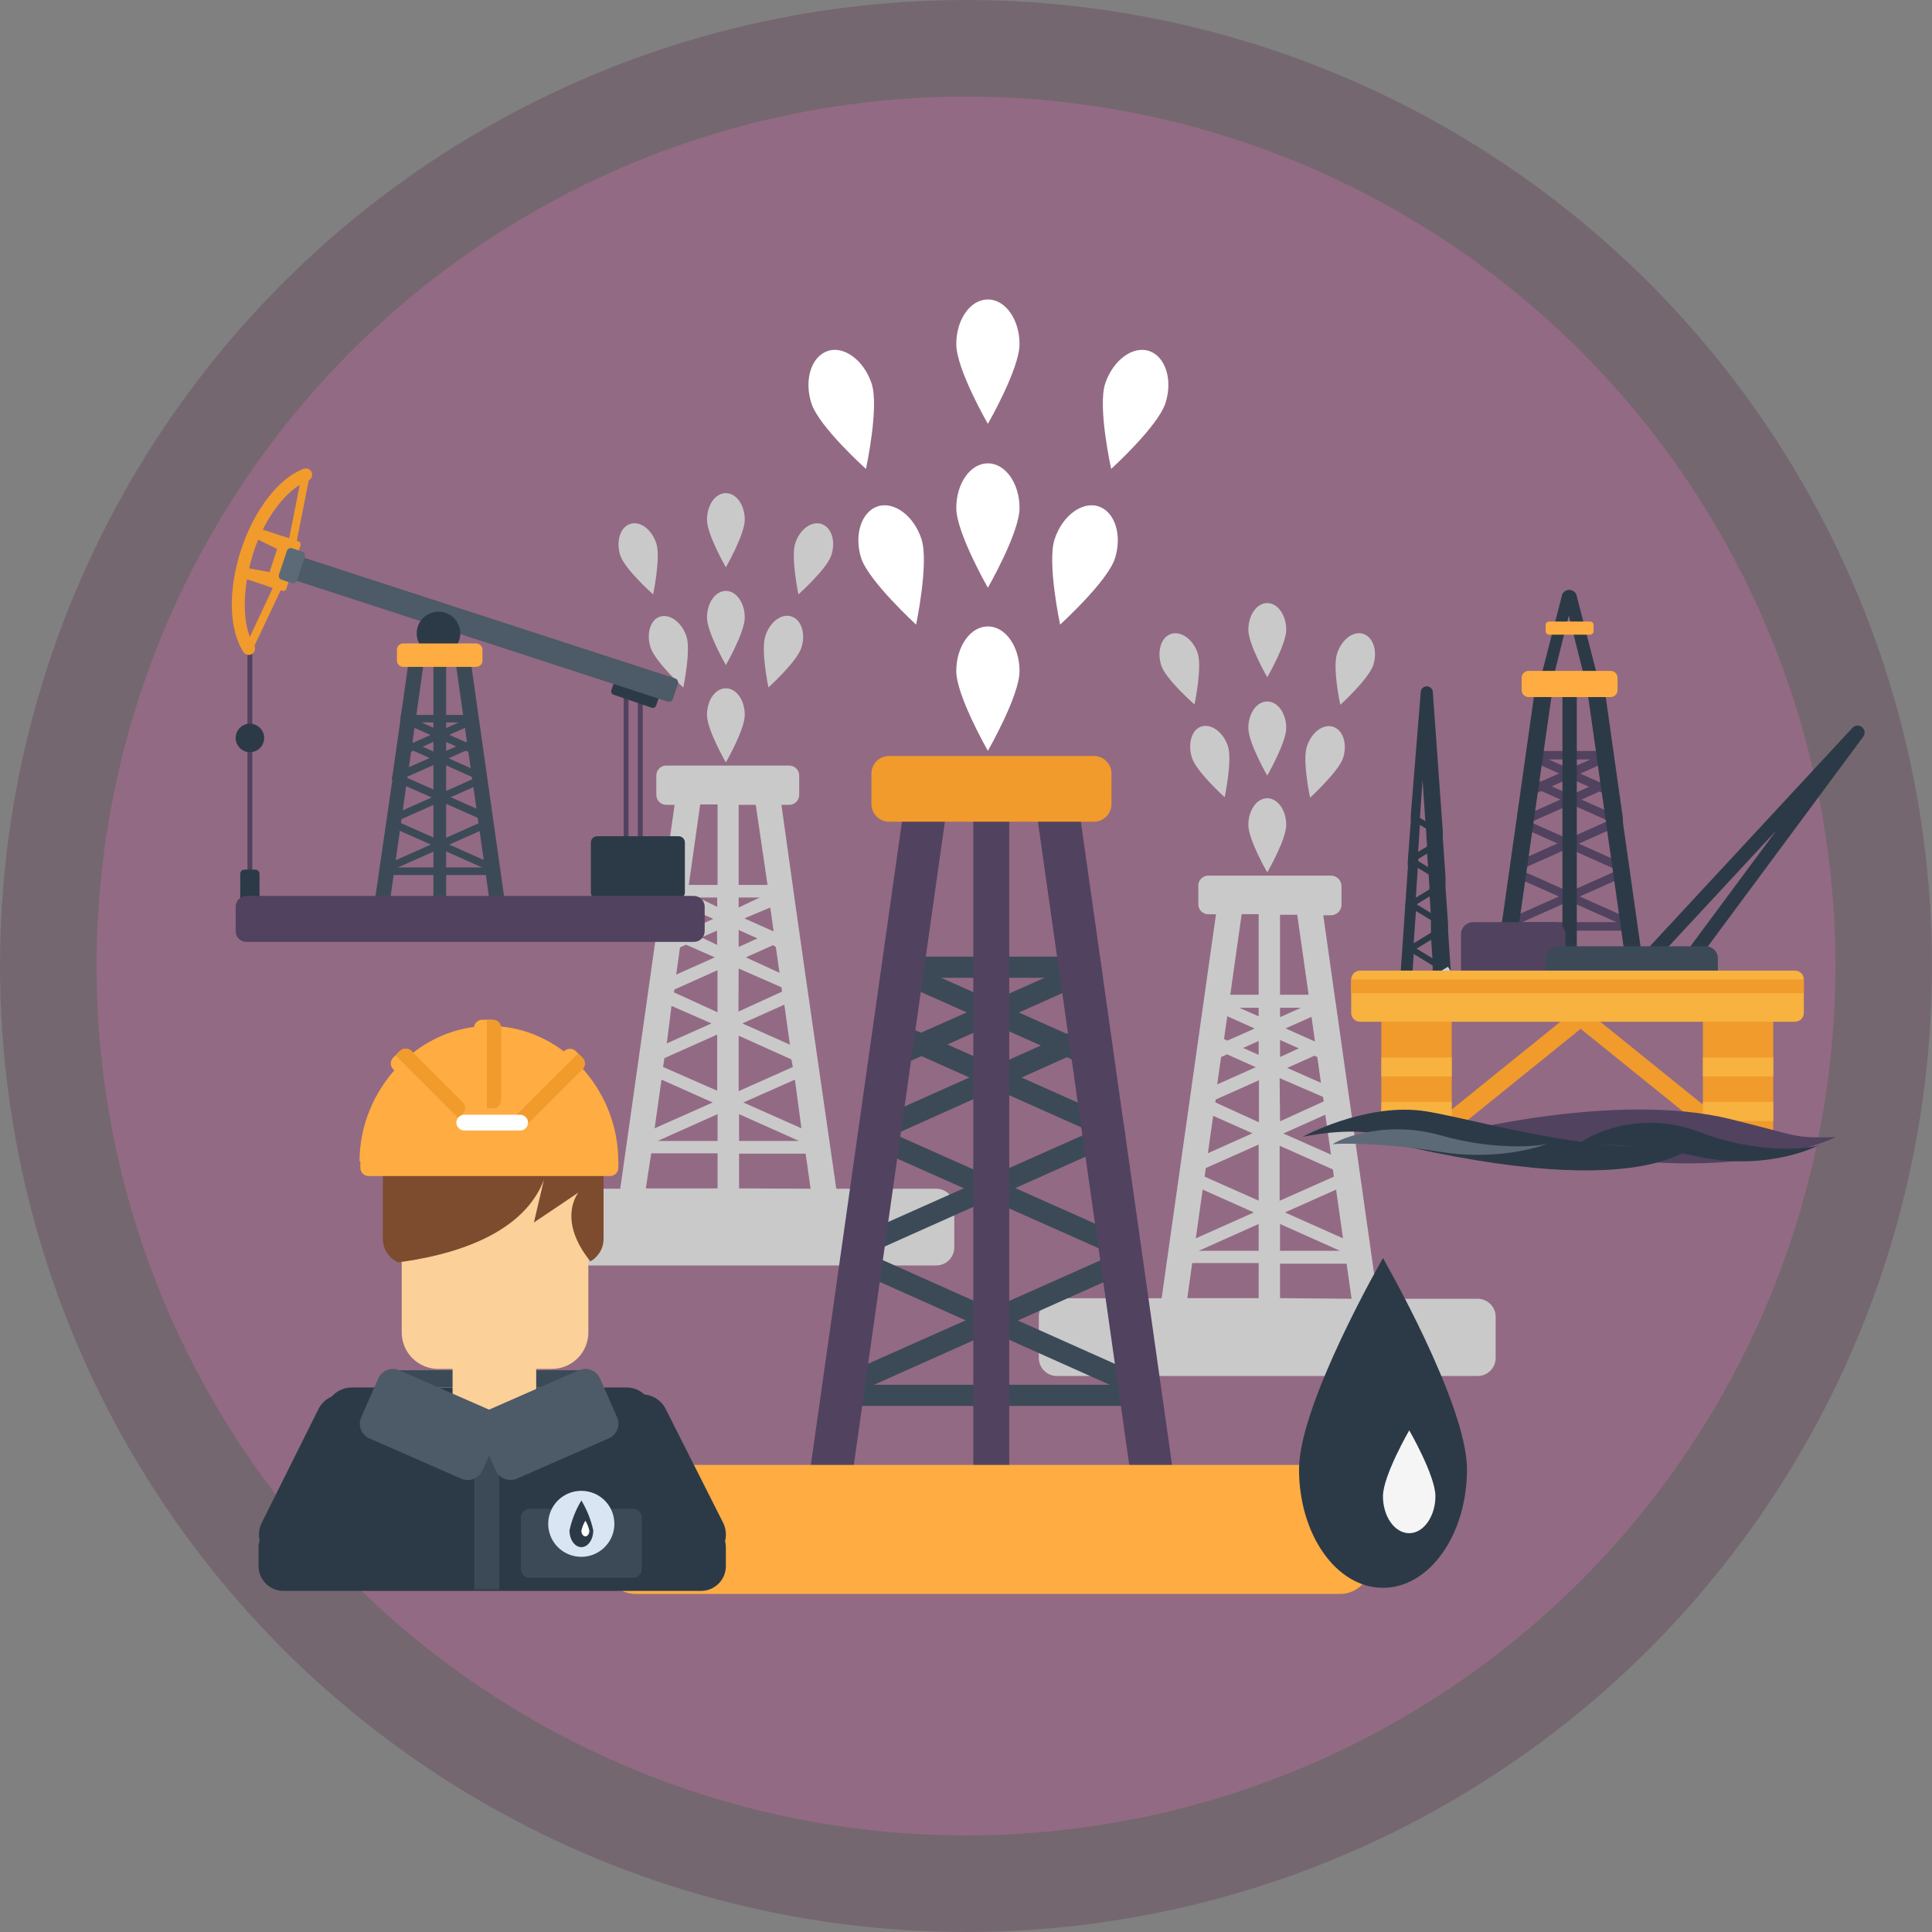 <svg width="200" height="200" viewBox="0 0 200 200" fill="none" xmlns="http://www.w3.org/2000/svg">
<rect x="0" y="0" width="200" height="200" fill="#808080" stroke="none"/>
<circle opacity="0.2" cx="100" cy="100" r="100" fill="#4B0731"/>
<circle cx="100" cy="100" r="90" fill="#936A83"/>
<g clip-path="url(#clip0)">
<path d="M133.15 85.401C133.15 83.874 132.271 82.635 131.185 82.635C130.098 82.635 129.229 83.874 129.229 85.401C129.229 86.928 131.185 90.312 131.185 90.312C131.185 90.312 133.15 86.918 133.15 85.401Z" fill="#C9C9C9"/>
<path d="M133.15 75.371C133.15 73.844 132.271 72.616 131.185 72.616C130.098 72.616 129.229 73.844 129.229 75.371C129.229 76.898 131.185 80.293 131.185 80.293C131.185 80.293 133.15 76.846 133.15 75.371Z" fill="#C9C9C9"/>
<path d="M133.15 65.197C133.15 63.669 132.271 62.431 131.185 62.431C130.098 62.431 129.229 63.669 129.229 65.197C129.229 66.724 131.185 70.108 131.185 70.108C131.185 70.108 133.15 66.713 133.15 65.197Z" fill="#C9C9C9"/>
<path d="M123.396 78.467C123.872 79.911 126.778 82.532 126.778 82.532C126.778 82.532 127.585 78.704 127.12 77.259C126.654 75.815 125.423 74.907 124.399 75.196C123.375 75.484 122.92 76.981 123.396 78.467Z" fill="#C9C9C9"/>
<path d="M123.654 72.925C123.654 72.925 124.461 69.087 123.995 67.642C123.53 66.197 122.268 65.289 121.234 65.62C120.199 65.95 119.754 67.394 120.199 68.849C120.644 70.304 123.654 72.925 123.654 72.925Z" fill="#C9C9C9"/>
<path d="M139.036 78.466C139.501 77.011 139.036 75.567 138.001 75.237C136.967 74.906 135.757 75.804 135.281 77.3C134.805 78.797 135.622 82.573 135.622 82.573C135.622 82.573 138.56 79.88 139.036 78.466Z" fill="#C9C9C9"/>
<path d="M142.16 68.85C142.625 67.395 142.16 65.96 141.125 65.62C140.091 65.279 138.881 66.198 138.405 67.683C137.929 69.169 138.746 72.967 138.746 72.967C138.746 72.967 141.684 70.294 142.16 68.85Z" fill="#C9C9C9"/>
<path d="M152.959 134.446H142.615L139.729 114.087L139.636 113.457L138.323 104.171L138.178 103.201L136.988 94.749H137.785C138.063 94.747 138.331 94.639 138.532 94.448C138.734 94.256 138.855 93.995 138.871 93.718V91.726C138.868 91.439 138.753 91.165 138.55 90.963C138.347 90.76 138.072 90.645 137.785 90.643H125.082C124.942 90.642 124.803 90.671 124.674 90.726C124.545 90.781 124.429 90.862 124.332 90.963C124.235 91.064 124.16 91.184 124.111 91.315C124.062 91.447 124.041 91.586 124.048 91.726V93.614C124.048 93.888 124.157 94.15 124.351 94.344C124.545 94.538 124.808 94.646 125.082 94.646H125.879L120.252 134.394H109.411C108.915 134.394 108.438 134.591 108.087 134.941C107.736 135.292 107.539 135.767 107.539 136.262V140.493C107.528 140.745 107.568 140.997 107.657 141.233C107.746 141.469 107.882 141.685 108.057 141.867C108.232 142.049 108.442 142.194 108.675 142.293C108.908 142.392 109.158 142.443 109.411 142.443H152.959C153.456 142.443 153.932 142.246 154.283 141.896C154.634 141.546 154.832 141.071 154.832 140.575V136.345C154.836 136.097 154.79 135.851 154.698 135.62C154.606 135.39 154.469 135.181 154.294 135.004C154.12 134.827 153.912 134.687 153.683 134.591C153.454 134.495 153.208 134.446 152.959 134.446ZM124.824 120.918L130.296 118.483V124.292L124.7 121.805L124.824 120.928V120.918ZM125.858 113.819L130.327 111.827V116.182L125.806 114.118L125.858 113.819ZM126.406 109.423L127.027 109.144L129.996 110.475L126.003 112.26L126.406 109.423ZM138.085 121.805L132.468 124.303V118.607L137.981 121.062L138.085 121.805ZM132.468 111.61L136.957 113.55L137.03 114.015L132.509 116.078L132.468 111.61ZM136.368 109.423L136.74 112.095L133.254 110.548L136.068 109.289L136.368 109.423ZM132.509 109.423V107.658L134.454 108.525L132.509 109.423ZM130.296 109.196L128.682 108.484L130.296 107.761V109.196ZM124.503 123.147L129.799 125.51L123.789 128.193L124.503 123.147ZM138.312 123.147L139.026 128.193L133.016 125.51L138.312 123.147ZM137.785 119.525L132.851 117.337L137.195 115.397L137.785 119.525ZM136.119 107.782H136.047L133.078 106.461L135.768 105.264L136.119 107.782ZM132.509 105.295V104.325H134.682L132.509 105.295ZM130.296 105.213L128.289 104.325H130.296V105.213ZM129.882 106.472L127.068 107.72L126.706 107.565L127.048 105.202L129.882 106.472ZM129.654 117.317L125.041 119.38L125.589 115.511L129.654 117.317ZM130.296 126.707V129.483H124.089L130.296 126.707ZM132.509 126.707L138.716 129.483H132.509V126.707ZM135.468 102.974H132.509V94.698H134.288L135.468 102.974ZM130.296 94.636V102.974H127.358L128.537 94.636H130.296ZM123.417 130.752H130.296V134.384H122.91L123.417 130.752ZM132.509 134.384V130.814H139.398L139.916 134.446L132.509 134.384Z" fill="#C9C9C9"/>
<path d="M77.097 74.008C77.097 72.481 76.228 71.253 75.141 71.253C74.055 71.253 73.186 72.481 73.186 74.008C73.186 75.536 75.141 78.931 75.141 78.931C75.141 78.931 77.097 75.525 77.097 74.008Z" fill="#C9C9C9"/>
<path d="M77.097 63.928C77.097 62.411 76.228 61.172 75.141 61.172C74.055 61.172 73.186 62.411 73.186 63.928C73.186 65.444 75.141 68.85 75.141 68.85C75.141 68.85 77.097 65.455 77.097 63.928Z" fill="#C9C9C9"/>
<path d="M77.097 53.804C77.097 52.277 76.228 51.049 75.141 51.049C74.055 51.049 73.186 52.277 73.186 53.804C73.186 55.332 75.141 58.727 75.141 58.727C75.141 58.727 77.097 55.332 77.097 53.804Z" fill="#C9C9C9"/>
<path d="M67.352 67.043C67.817 68.488 70.734 71.171 70.734 71.171C70.734 71.171 71.541 67.332 71.066 65.888C70.59 64.443 69.379 63.535 68.355 63.824C67.331 64.113 66.876 65.599 67.352 67.043Z" fill="#C9C9C9"/>
<path d="M67.611 61.533C67.611 61.533 68.418 57.705 67.942 56.25C67.466 54.795 66.256 53.898 65.232 54.238C64.208 54.579 63.753 56.013 64.198 57.458C64.642 58.902 67.611 61.533 67.611 61.533Z" fill="#C9C9C9"/>
<path d="M82.961 67.043C83.426 65.599 82.961 64.154 81.926 63.814C80.892 63.473 79.682 64.391 79.216 65.877C78.751 67.363 79.547 71.161 79.547 71.161C79.547 71.161 82.516 68.488 82.961 67.043Z" fill="#C9C9C9"/>
<path d="M86.064 57.457C86.54 56.013 86.064 54.568 85.03 54.238C83.996 53.908 82.785 54.805 82.32 56.25C81.854 57.695 82.651 61.533 82.651 61.533C82.651 61.533 85.64 58.861 86.064 57.457Z" fill="#C9C9C9"/>
<path d="M96.915 123.054H86.572L83.634 102.706L83.541 102.076L82.217 92.789L82.082 91.809L80.893 83.317H81.7C81.84 83.317 81.979 83.288 82.108 83.233C82.237 83.178 82.353 83.098 82.45 82.996C82.547 82.895 82.622 82.775 82.671 82.644C82.719 82.513 82.741 82.373 82.734 82.233V80.334C82.741 80.195 82.719 80.055 82.671 79.924C82.622 79.792 82.547 79.672 82.45 79.571C82.353 79.47 82.237 79.389 82.108 79.334C81.979 79.279 81.84 79.251 81.7 79.251H69.028C68.884 79.243 68.739 79.266 68.604 79.318C68.469 79.37 68.346 79.45 68.244 79.552C68.141 79.654 68.061 79.776 68.01 79.911C67.958 80.046 67.935 80.19 67.942 80.334V82.233C67.935 82.377 67.958 82.521 68.01 82.656C68.061 82.791 68.141 82.913 68.244 83.016C68.346 83.118 68.469 83.197 68.604 83.249C68.739 83.301 68.884 83.324 69.028 83.317H69.835L64.208 123.054H53.367C52.874 123.054 52.401 123.248 52.051 123.594C51.7 123.94 51.501 124.41 51.495 124.901V129.132C51.495 129.627 51.692 130.102 52.044 130.453C52.395 130.803 52.871 131 53.367 131H96.915C97.412 131 97.888 130.803 98.239 130.453C98.591 130.102 98.788 129.627 98.788 129.132V124.901C98.782 124.41 98.583 123.94 98.232 123.594C97.882 123.248 97.409 123.054 96.915 123.054ZM68.78 109.537L74.242 107.101V112.911L68.645 110.455L68.77 109.578L68.78 109.537ZM69.814 102.437L74.273 100.435V104.79L69.763 102.726L69.814 102.437ZM70.394 98.072L71.014 97.794L73.993 99.104L70.001 100.889L70.394 98.072ZM82.072 110.455L76.466 112.952V107.215L81.927 109.671L82.072 110.455ZM76.466 100.26L80.893 102.2L80.955 102.654L76.445 104.718L76.466 100.26ZM80.314 98.031L80.696 100.704L77.21 99.104L80.024 97.845L80.314 98.031ZM76.466 98.031V96.277L78.41 97.144L76.466 98.031ZM74.242 97.814L72.618 97.04L74.221 96.329L74.242 97.814ZM68.48 111.765L73.776 114.128L67.766 116.801L68.48 111.765ZM82.289 111.765L82.962 116.801L76.952 114.128L82.289 111.765ZM81.772 108.144L76.848 105.946L81.193 104.006L81.772 108.144ZM80.086 96.39H80.013L77.055 95.07L79.734 93.945L80.086 96.39ZM76.466 93.945V92.913H78.648L76.466 93.945ZM74.242 93.873L72.245 92.913H74.242V93.873ZM73.838 95.121L71.025 96.38L70.662 96.215L70.993 93.852L73.838 95.121ZM73.652 105.946L69.028 108.009L69.514 104.13L73.652 105.946ZM74.283 115.336V118.111H68.076L74.283 115.336ZM76.507 115.336L82.713 118.111H76.507V115.336ZM79.455 91.603H76.466V83.317H78.234L79.455 91.603ZM74.283 83.275V91.603H71.304L72.483 83.275H74.283ZM67.415 119.391H74.283V123.023H66.856L67.415 119.391ZM76.507 123.023V119.422H83.396L83.913 123.054L76.507 123.023Z" fill="#C9C9C9"/>
<path d="M66.028 94.037C66.028 94.104 66.054 94.168 66.1 94.216C66.147 94.264 66.21 94.293 66.277 94.295C66.345 94.295 66.411 94.268 66.459 94.22C66.508 94.171 66.535 94.106 66.535 94.037V70.49C66.532 70.423 66.504 70.36 66.456 70.314C66.408 70.268 66.343 70.242 66.277 70.242C66.211 70.242 66.148 70.268 66.101 70.315C66.055 70.361 66.028 70.424 66.028 70.49V94.037Z" fill="#514260"/>
<path d="M64.56 94.037C64.559 94.104 64.585 94.168 64.632 94.216C64.678 94.264 64.741 94.293 64.808 94.295C64.876 94.295 64.942 94.268 64.991 94.22C65.039 94.171 65.066 94.106 65.066 94.037V70.49C65.064 70.423 65.035 70.36 64.987 70.314C64.939 70.268 64.875 70.242 64.808 70.242C64.742 70.242 64.679 70.268 64.632 70.315C64.586 70.361 64.56 70.424 64.56 70.49V94.037Z" fill="#514260"/>
<path d="M63.704 70.235L63.288 71.445C63.221 71.64 63.325 71.851 63.519 71.917L67.453 73.263C67.647 73.33 67.859 73.226 67.926 73.032L68.342 71.822C68.409 71.628 68.305 71.417 68.11 71.35L64.177 70.004C63.982 69.938 63.771 70.041 63.704 70.235Z" fill="#2C3A48"/>
<path d="M25.614 93.945C25.614 94.01 25.64 94.073 25.687 94.12C25.733 94.166 25.797 94.192 25.863 94.192C25.929 94.193 25.994 94.167 26.042 94.121C26.09 94.075 26.118 94.011 26.121 93.945V67.57C26.121 67.502 26.094 67.436 26.045 67.388C25.997 67.339 25.931 67.312 25.863 67.312C25.796 67.315 25.733 67.343 25.686 67.391C25.64 67.439 25.614 67.503 25.614 67.57V93.945Z" fill="#514260"/>
<path d="M26.431 90.023H25.304C25.064 90.023 24.869 90.218 24.869 90.457V95.028C24.869 95.267 25.064 95.461 25.304 95.461H26.431C26.671 95.461 26.866 95.267 26.866 95.028V90.457C26.866 90.218 26.671 90.023 26.431 90.023Z" fill="#2C3A48"/>
<path d="M24.394 76.403C24.396 76.695 24.484 76.979 24.649 77.221C24.813 77.463 25.045 77.65 25.316 77.76C25.587 77.87 25.885 77.897 26.172 77.838C26.458 77.779 26.721 77.636 26.926 77.429C27.131 77.221 27.27 76.957 27.326 76.67C27.381 76.384 27.349 76.087 27.235 75.818C27.122 75.55 26.93 75.32 26.686 75.16C26.442 74.999 26.155 74.915 25.862 74.917C25.668 74.918 25.476 74.958 25.297 75.033C25.118 75.109 24.956 75.219 24.82 75.356C24.683 75.495 24.575 75.658 24.502 75.838C24.429 76.017 24.392 76.209 24.394 76.403Z" fill="#2C3A48"/>
<path d="M26.369 67.343C26.401 67.251 26.412 67.152 26.399 67.056C26.386 66.959 26.351 66.866 26.297 66.785C25.035 64.846 25.035 61.048 26.194 57.334C27.352 53.619 29.69 50.606 31.862 49.77C31.945 49.742 32.022 49.698 32.088 49.64C32.154 49.582 32.208 49.512 32.246 49.433C32.285 49.354 32.307 49.269 32.312 49.181C32.318 49.094 32.305 49.006 32.276 48.924C32.246 48.84 32.2 48.763 32.139 48.698C32.079 48.633 32.005 48.581 31.924 48.545C31.843 48.51 31.755 48.491 31.666 48.49C31.577 48.49 31.489 48.507 31.407 48.542C28.841 49.502 26.307 52.793 24.952 56.931C23.597 61.069 23.69 65.186 25.201 67.498C25.267 67.601 25.363 67.684 25.475 67.736C25.587 67.787 25.712 67.806 25.834 67.79C25.957 67.774 26.072 67.723 26.167 67.644C26.262 67.565 26.332 67.46 26.369 67.343Z" fill="#F19B2C"/>
<path d="M30.207 58.634V58.582L32.059 49.233C32.077 49.127 32.055 49.017 31.995 48.927C31.935 48.837 31.843 48.773 31.738 48.748C31.684 48.738 31.629 48.738 31.576 48.749C31.522 48.76 31.471 48.782 31.426 48.812C31.381 48.843 31.342 48.882 31.312 48.928C31.282 48.974 31.262 49.025 31.252 49.079L29.411 58.365L25.377 66.971C25.348 67.067 25.355 67.169 25.396 67.26C25.438 67.35 25.51 67.423 25.601 67.464C25.691 67.505 25.794 67.513 25.89 67.485C25.985 67.457 26.067 67.395 26.121 67.312L30.207 58.675C30.207 58.675 30.207 58.644 30.207 58.634Z" fill="#F19B2C"/>
<path d="M29.033 55.78L27.564 60.273C27.507 60.446 27.602 60.633 27.776 60.689L29.221 61.16C29.395 61.216 29.582 61.122 29.639 60.948L31.108 56.455C31.165 56.282 31.07 56.096 30.896 56.039L29.45 55.569C29.277 55.512 29.09 55.607 29.033 55.78Z" fill="#F19B2C"/>
<path d="M29.628 57.282C29.803 57.334 30.145 56.777 30.197 56.601L30.331 56.199C30.357 56.117 30.351 56.028 30.312 55.95C30.273 55.873 30.206 55.814 30.124 55.786L26.721 54.672C26.637 54.648 26.548 54.658 26.471 54.698C26.394 54.739 26.336 54.806 26.307 54.888L26.173 55.301C26.16 55.342 26.156 55.384 26.16 55.427C26.164 55.469 26.176 55.51 26.197 55.548C26.217 55.585 26.244 55.618 26.277 55.645C26.311 55.672 26.349 55.692 26.39 55.703L29.628 57.282Z" fill="#F19B2C"/>
<path d="M28.448 60.924C28.532 60.95 28.622 60.942 28.7 60.901C28.777 60.861 28.836 60.791 28.862 60.708L28.996 60.295C28.996 60.13 29.11 59.48 28.934 59.418L25.386 58.758C25.303 58.734 25.213 58.744 25.136 58.784C25.059 58.824 25.001 58.892 24.973 58.974L24.838 59.377C24.812 59.459 24.819 59.548 24.857 59.625C24.896 59.702 24.963 59.761 25.045 59.789L28.448 60.924Z" fill="#F19B2C"/>
<path d="M29.173 59.17C29.155 59.224 29.148 59.282 29.153 59.338C29.157 59.395 29.173 59.451 29.199 59.502C29.225 59.552 29.26 59.597 29.304 59.635C29.347 59.672 29.398 59.7 29.452 59.717L69.111 72.626C69.165 72.644 69.223 72.65 69.28 72.646C69.337 72.642 69.392 72.626 69.443 72.6C69.494 72.574 69.539 72.539 69.576 72.495C69.613 72.452 69.642 72.402 69.659 72.347L70.176 70.789C70.21 70.678 70.2 70.559 70.148 70.455C70.096 70.352 70.006 70.272 69.897 70.232L30.207 57.323C30.153 57.306 30.096 57.299 30.039 57.303C29.982 57.307 29.926 57.323 29.875 57.349C29.824 57.375 29.779 57.41 29.742 57.454C29.705 57.497 29.677 57.547 29.659 57.602L29.173 59.17Z" fill="#4D5A68"/>
<path d="M43.137 65.568C43.137 66.013 43.269 66.448 43.517 66.818C43.764 67.188 44.117 67.476 44.529 67.646C44.941 67.816 45.394 67.861 45.832 67.774C46.269 67.687 46.671 67.473 46.986 67.159C47.302 66.844 47.516 66.443 47.603 66.007C47.69 65.57 47.646 65.118 47.475 64.707C47.304 64.296 47.015 63.945 46.645 63.697C46.274 63.45 45.838 63.318 45.392 63.318C44.794 63.318 44.22 63.555 43.797 63.977C43.374 64.399 43.137 64.971 43.137 65.568Z" fill="#2C3A48"/>
<path d="M40.396 90.581H50.647C50.751 90.581 50.851 90.539 50.925 90.466C50.998 90.392 51.04 90.293 51.04 90.189C51.04 90.085 50.998 89.985 50.925 89.911C50.851 89.838 50.751 89.796 50.647 89.796H40.396C40.292 89.796 40.192 89.838 40.118 89.911C40.044 89.985 40.003 90.085 40.003 90.189C40.003 90.293 40.044 90.392 40.118 90.466C40.192 90.539 40.292 90.581 40.396 90.581Z" fill="#3C4A58"/>
<path d="M42.381 74.782H48.66C48.717 74.792 48.774 74.789 48.829 74.773C48.884 74.758 48.935 74.731 48.978 74.694C49.022 74.658 49.057 74.612 49.081 74.56C49.105 74.509 49.117 74.452 49.117 74.395C49.117 74.339 49.105 74.282 49.081 74.231C49.057 74.179 49.022 74.133 48.978 74.097C48.935 74.06 48.884 74.033 48.829 74.018C48.774 74.002 48.717 73.999 48.66 74.009H42.381C42.325 73.999 42.268 74.002 42.213 74.018C42.158 74.033 42.107 74.06 42.063 74.097C42.02 74.133 41.985 74.179 41.961 74.231C41.937 74.282 41.925 74.339 41.925 74.395C41.925 74.452 41.937 74.509 41.961 74.56C41.985 74.612 42.02 74.658 42.063 74.694C42.107 74.731 42.158 74.758 42.213 74.773C42.268 74.789 42.325 74.792 42.381 74.782Z" fill="#3C4A58"/>
<path d="M50.45 90.013C50.527 90.012 50.601 89.989 50.666 89.947C50.73 89.905 50.781 89.846 50.812 89.776C50.851 89.681 50.853 89.575 50.816 89.479C50.78 89.383 50.708 89.305 50.615 89.26L40.747 84.864C40.7 84.837 40.647 84.82 40.592 84.814C40.538 84.809 40.483 84.815 40.431 84.832C40.378 84.849 40.33 84.876 40.29 84.913C40.249 84.949 40.216 84.994 40.194 85.044C40.171 85.094 40.16 85.148 40.159 85.203C40.159 85.257 40.17 85.311 40.192 85.362C40.214 85.412 40.246 85.457 40.286 85.494C40.327 85.531 40.375 85.559 40.427 85.576L50.295 89.972C50.343 89.995 50.396 90.009 50.45 90.013Z" fill="#3C4A58"/>
<path d="M40.551 80.603C40.591 80.698 40.664 80.775 40.758 80.819L42.02 81.377L49.447 84.658L49.933 84.875C49.984 84.884 50.037 84.884 50.088 84.875C50.176 84.872 50.26 84.841 50.328 84.785C50.396 84.73 50.443 84.653 50.462 84.568C50.481 84.482 50.471 84.393 50.433 84.314C50.395 84.235 50.332 84.171 50.253 84.132L49.322 83.709L42.164 80.53L41.13 80.066C41.049 80.028 40.957 80.019 40.87 80.042C40.783 80.064 40.706 80.117 40.654 80.19L40.551 80.603Z" fill="#3C4A58"/>
<path d="M49.436 80.665C49.51 80.665 49.583 80.644 49.646 80.603C49.708 80.563 49.758 80.505 49.788 80.438C49.81 80.39 49.823 80.339 49.825 80.287C49.827 80.234 49.819 80.182 49.801 80.133C49.782 80.084 49.754 80.039 49.718 80.001C49.682 79.963 49.639 79.932 49.591 79.911L41.761 76.403C41.666 76.361 41.559 76.358 41.462 76.395C41.365 76.431 41.286 76.505 41.244 76.599C41.204 76.694 41.203 76.8 41.239 76.896C41.276 76.992 41.348 77.07 41.44 77.115L49.27 80.613C49.322 80.641 49.378 80.659 49.436 80.665Z" fill="#3C4A58"/>
<path d="M41.43 74.648C41.463 74.696 41.51 74.732 41.564 74.752L42.909 75.35L48.484 77.837L49.157 78.136C49.208 78.146 49.261 78.146 49.312 78.136C49.388 78.139 49.463 78.118 49.528 78.078C49.592 78.037 49.643 77.979 49.674 77.909C49.716 77.815 49.719 77.707 49.682 77.611C49.645 77.514 49.572 77.436 49.477 77.393L48.35 76.888L43.023 74.514L41.885 74.009C41.827 73.975 41.761 73.957 41.694 73.957C41.626 73.957 41.56 73.975 41.502 74.009L41.43 74.648Z" fill="#3C4A58"/>
<path d="M40.55 90.013C40.605 90.024 40.661 90.024 40.716 90.013L50.584 85.617C50.677 85.573 50.748 85.494 50.785 85.398C50.822 85.302 50.82 85.196 50.781 85.101C50.738 85.007 50.659 84.934 50.562 84.897C50.466 84.86 50.358 84.863 50.263 84.905L40.395 89.301C40.312 89.336 40.243 89.4 40.2 89.48C40.158 89.56 40.145 89.652 40.163 89.741C40.182 89.83 40.23 89.91 40.301 89.967C40.371 90.024 40.46 90.055 40.55 90.054V90.013Z" fill="#3C4A58"/>
<path d="M41.119 84.926C41.171 84.936 41.223 84.936 41.275 84.926L50.077 81.005C50.173 80.962 50.248 80.883 50.286 80.786C50.324 80.688 50.322 80.579 50.279 80.484C50.236 80.388 50.158 80.313 50.06 80.275C49.962 80.237 49.853 80.24 49.757 80.282L40.954 84.214C40.86 84.257 40.786 84.335 40.749 84.431C40.712 84.528 40.715 84.635 40.757 84.73C40.793 84.793 40.846 84.846 40.91 84.88C40.974 84.915 41.047 84.931 41.119 84.926Z" fill="#3C4A58"/>
<path d="M41.72 80.53C41.775 80.54 41.831 80.54 41.885 80.53L49.478 77.146C49.57 77.101 49.642 77.023 49.679 76.927C49.715 76.831 49.714 76.725 49.674 76.63C49.631 76.536 49.553 76.462 49.457 76.423C49.361 76.385 49.253 76.385 49.157 76.424L41.585 79.736C41.538 79.756 41.495 79.785 41.459 79.823C41.423 79.86 41.395 79.904 41.377 79.952C41.358 80 41.35 80.052 41.352 80.103C41.354 80.155 41.367 80.205 41.389 80.252C41.409 80.326 41.452 80.392 41.511 80.442C41.57 80.492 41.643 80.523 41.72 80.53Z" fill="#3C4A58"/>
<path d="M41.978 78.013C42.032 78.026 42.089 78.026 42.144 78.013L49.219 74.865C49.311 74.82 49.383 74.742 49.42 74.646C49.456 74.55 49.455 74.444 49.416 74.349C49.373 74.255 49.294 74.182 49.197 74.145C49.1 74.109 48.993 74.111 48.898 74.153L41.823 77.311C41.745 77.349 41.682 77.413 41.644 77.491C41.606 77.569 41.595 77.657 41.613 77.742C41.63 77.827 41.676 77.904 41.742 77.96C41.808 78.017 41.891 78.049 41.978 78.054V78.013Z" fill="#3C4A58"/>
<path d="M51.66 95.472H51.774C51.98 95.442 52.165 95.331 52.289 95.165C52.413 94.998 52.466 94.79 52.436 94.585L48.599 67.508C48.555 67.316 48.441 67.148 48.279 67.036C48.117 66.925 47.918 66.878 47.723 66.905C47.528 66.932 47.35 67.032 47.225 67.183C47.1 67.335 47.036 67.528 47.047 67.725L50.895 94.801C50.922 94.986 51.014 95.154 51.154 95.277C51.294 95.4 51.474 95.469 51.66 95.472Z" fill="#3C4A58"/>
<path d="M39.269 95.462H39.383C39.572 95.459 39.754 95.388 39.896 95.264C40.038 95.139 40.131 94.968 40.158 94.781L42.051 81.366L42.165 80.561L42.91 75.371L43.023 74.566L43.986 67.745C43.996 67.549 43.933 67.356 43.808 67.204C43.682 67.052 43.505 66.953 43.31 66.925C43.114 66.898 42.916 66.945 42.754 67.057C42.592 67.168 42.478 67.337 42.434 67.529L41.503 74.091L41.431 74.669L40.634 80.252V80.623L38.607 94.574C38.577 94.779 38.63 94.988 38.754 95.154C38.878 95.32 39.063 95.431 39.269 95.462Z" fill="#3C4A58"/>
<path d="M45.526 95.472C45.888 95.472 46.188 95.297 46.188 95.08V68.014C46.188 67.797 45.888 67.622 45.526 67.622C45.164 67.622 44.864 67.797 44.864 68.014V95.08C44.864 95.297 45.154 95.472 45.526 95.472Z" fill="#3C4A58"/>
<path d="M49.292 66.61H41.74C41.381 66.61 41.089 66.901 41.089 67.26V68.385C41.089 68.744 41.381 69.035 41.74 69.035H49.292C49.652 69.035 49.943 68.744 49.943 68.385V67.26C49.943 66.901 49.652 66.61 49.292 66.61Z" fill="#FFAC42"/>
<path d="M70.248 86.567H61.818C61.458 86.567 61.166 86.858 61.166 87.217V92.387C61.166 92.746 61.458 93.037 61.818 93.037H70.248C70.608 93.037 70.9 92.746 70.9 92.387V87.217C70.9 86.858 70.608 86.567 70.248 86.567Z" fill="#2C3A48"/>
<path d="M71.831 92.748H25.511C24.894 92.748 24.394 93.246 24.394 93.862V96.39C24.394 97.006 24.894 97.504 25.511 97.504H71.831C72.448 97.504 72.948 97.006 72.948 96.39V93.862C72.948 93.246 72.448 92.748 71.831 92.748Z" fill="#514260"/>
<path d="M29.702 57.021L28.879 59.478C28.804 59.699 28.924 59.939 29.146 60.013L30.196 60.363C30.418 60.437 30.659 60.318 30.733 60.096L31.556 57.64C31.63 57.418 31.511 57.179 31.288 57.105L30.239 56.754C30.017 56.68 29.776 56.8 29.702 57.021Z" fill="#5C6A78"/>
<path d="M98.994 69.469C98.994 66.92 100.453 64.846 102.263 64.846C104.073 64.846 105.542 66.909 105.542 69.469C105.542 72.028 102.263 77.724 102.263 77.724C102.263 77.724 98.994 72.017 98.994 69.469Z" fill="white"/>
<path d="M98.994 52.587C98.994 50.038 100.453 47.964 102.263 47.964C104.073 47.964 105.542 50.028 105.542 52.587C105.542 55.146 102.263 60.842 102.263 60.842C102.263 60.842 98.994 55.136 98.994 52.587Z" fill="white"/>
<path d="M98.994 35.623C98.994 33.064 100.453 31 102.263 31C104.073 31 105.542 33.064 105.542 35.623C105.542 38.182 102.263 43.878 102.263 43.878C102.263 43.878 98.994 38.223 98.994 35.623Z" fill="white"/>
<path d="M89.167 57.829C88.371 55.404 89.167 52.979 90.853 52.422C92.539 51.865 94.608 53.382 95.394 55.817C96.18 58.252 94.836 64.66 94.836 64.66C94.836 64.66 89.995 60.223 89.167 57.829Z" fill="white"/>
<path d="M83.996 41.742C83.21 39.317 83.996 36.902 85.682 36.335C87.368 35.767 89.437 37.294 90.233 39.719C91.03 42.144 89.644 48.542 89.644 48.542C89.644 48.542 84.761 44.167 83.996 41.742Z" fill="white"/>
<path d="M115.411 57.829C116.197 55.404 115.411 52.979 113.725 52.422C112.039 51.865 109.97 53.382 109.173 55.817C108.377 58.252 109.742 64.66 109.742 64.66C109.742 64.66 114.625 60.223 115.411 57.829Z" fill="white"/>
<path d="M120.644 41.742C121.431 39.317 120.644 36.902 118.958 36.335C117.272 35.767 115.203 37.294 114.407 39.719C113.611 42.144 115.028 48.542 115.028 48.542C115.028 48.542 119.848 44.167 120.644 41.742Z" fill="white"/>
<path d="M117.024 145.539H88.247C87.956 145.539 87.677 145.423 87.472 145.218C87.266 145.013 87.15 144.735 87.15 144.445C87.15 144.155 87.266 143.877 87.472 143.671C87.677 143.466 87.956 143.351 88.247 143.351H117.024C117.315 143.351 117.594 143.466 117.799 143.671C118.005 143.877 118.12 144.155 118.12 144.445C118.12 144.735 118.005 145.013 117.799 145.218C117.594 145.423 117.315 145.539 117.024 145.539Z" fill="#3C4A58"/>
<path d="M111.449 101.219H93.864C93.573 101.219 93.294 101.104 93.089 100.899C92.883 100.694 92.768 100.416 92.768 100.126C92.768 99.835 92.883 99.557 93.089 99.352C93.294 99.147 93.573 99.032 93.864 99.032H111.449C111.74 99.032 112.019 99.147 112.224 99.352C112.43 99.557 112.545 99.835 112.545 100.126C112.545 100.416 112.43 100.694 112.224 100.899C112.019 101.104 111.74 101.219 111.449 101.219Z" fill="#3C4A58"/>
<path d="M88.785 143.96C88.567 143.965 88.353 143.906 88.169 143.79C87.985 143.675 87.84 143.507 87.75 143.31C87.69 143.179 87.657 143.037 87.653 142.893C87.648 142.748 87.673 142.605 87.725 142.47C87.777 142.336 87.856 142.213 87.956 142.109C88.056 142.005 88.176 141.922 88.309 141.865L116.062 129.514C116.328 129.394 116.63 129.386 116.903 129.489C117.176 129.593 117.396 129.8 117.515 130.066C117.634 130.331 117.643 130.633 117.539 130.905C117.436 131.177 117.228 131.396 116.962 131.515L89.26 143.898C89.108 143.953 88.946 143.974 88.785 143.96Z" fill="#3C4A58"/>
<path d="M116.497 117.554C116.39 117.822 116.182 118.037 115.918 118.153L112.37 119.742L91.599 129.029L90.254 129.627C90.111 129.692 89.956 129.724 89.799 129.72C89.558 129.709 89.327 129.619 89.142 129.464C88.958 129.309 88.829 129.097 88.778 128.862C88.726 128.627 88.753 128.381 88.856 128.163C88.958 127.945 89.129 127.767 89.344 127.656L91.961 126.49L112.039 117.544L115.028 116.151C115.255 116.051 115.509 116.031 115.749 116.093C115.989 116.154 116.201 116.295 116.352 116.491L116.497 117.554Z" fill="#3C4A58"/>
<path d="M91.65 117.678C91.412 117.659 91.186 117.563 91.008 117.405C90.83 117.247 90.708 117.035 90.661 116.802C90.614 116.568 90.645 116.326 90.749 116.112C90.853 115.897 91.024 115.723 91.236 115.614L113.165 105.811C113.426 105.722 113.71 105.733 113.963 105.842C114.215 105.951 114.419 106.149 114.532 106.399C114.646 106.65 114.662 106.933 114.578 107.194C114.493 107.456 114.314 107.676 114.075 107.813L92.094 117.678C91.948 117.707 91.797 117.707 91.65 117.678Z" fill="#3C4A58"/>
<path d="M114.128 100.848C114.024 100.969 113.893 101.064 113.745 101.126L109.97 102.808L94.34 109.794L92.447 110.63C92.304 110.695 92.148 110.727 91.992 110.723C91.774 110.731 91.559 110.673 91.374 110.557C91.19 110.441 91.044 110.272 90.957 110.073C90.844 109.807 90.84 109.507 90.944 109.238C91.048 108.968 91.253 108.75 91.516 108.628L94.619 107.225L109.639 100.549L112.845 99.104C113.01 99.027 113.193 98.995 113.375 99.011C113.557 99.028 113.731 99.092 113.88 99.197L114.128 100.848Z" fill="#3C4A58"/>
<path d="M116.476 143.96C116.323 143.959 116.172 143.927 116.031 143.867L88.34 131.484C88.209 131.426 88.09 131.343 87.99 131.238C87.891 131.134 87.813 131.012 87.761 130.878C87.709 130.743 87.684 130.6 87.688 130.457C87.691 130.313 87.723 130.171 87.782 130.04C87.84 129.908 87.924 129.79 88.028 129.691C88.133 129.591 88.256 129.514 88.39 129.462C88.525 129.41 88.668 129.385 88.812 129.389C88.956 129.393 89.098 129.424 89.23 129.483L116.931 141.865C117.068 141.917 117.192 141.997 117.295 142.101C117.399 142.204 117.479 142.328 117.531 142.464C117.583 142.601 117.605 142.747 117.596 142.893C117.587 143.038 117.547 143.181 117.479 143.31C117.393 143.503 117.252 143.668 117.074 143.783C116.896 143.899 116.688 143.96 116.476 143.96Z" fill="#3C4A58"/>
<path d="M115.027 129.7C114.873 129.701 114.72 129.665 114.583 129.596L89.829 118.586C89.698 118.527 89.579 118.443 89.48 118.338C89.38 118.233 89.303 118.11 89.252 117.976C89.2 117.841 89.176 117.698 89.18 117.554C89.184 117.41 89.217 117.268 89.276 117.136C89.335 117.005 89.419 116.886 89.525 116.788C89.629 116.689 89.753 116.611 89.888 116.56C90.023 116.509 90.167 116.485 90.311 116.489C90.455 116.493 90.597 116.525 90.729 116.584L115.431 127.594C115.637 127.71 115.802 127.888 115.899 128.103C115.997 128.319 116.022 128.559 115.973 128.79C115.923 129.021 115.8 129.23 115.623 129.386C115.445 129.543 115.222 129.638 114.986 129.658L115.027 129.7Z" fill="#3C4A58"/>
<path d="M113.289 117.203C113.136 117.202 112.985 117.171 112.845 117.11L91.526 107.607C91.394 107.548 91.275 107.463 91.176 107.359C91.077 107.254 90.999 107.131 90.948 106.996C90.897 106.861 90.872 106.718 90.876 106.574C90.881 106.43 90.913 106.288 90.972 106.157C91.031 106.025 91.116 105.907 91.221 105.808C91.326 105.709 91.449 105.632 91.584 105.581C91.719 105.529 91.863 105.505 92.007 105.509C92.152 105.513 92.294 105.546 92.426 105.605L113.745 115.108C113.959 115.219 114.13 115.398 114.233 115.616C114.335 115.834 114.363 116.079 114.311 116.315C114.259 116.55 114.131 116.761 113.946 116.916C113.761 117.071 113.531 117.161 113.289 117.172V117.203Z" fill="#3C4A58"/>
<path d="M112.566 110.279C112.413 110.278 112.261 110.247 112.121 110.186L92.271 101.322C92.005 101.203 91.797 100.984 91.693 100.712C91.589 100.44 91.598 100.138 91.717 99.873C91.837 99.607 92.057 99.4 92.329 99.296C92.602 99.193 92.905 99.202 93.171 99.321L113.031 108.185C113.245 108.295 113.416 108.472 113.519 108.689C113.622 108.906 113.65 109.151 113.599 109.386C113.549 109.621 113.422 109.832 113.239 109.988C113.056 110.144 112.827 110.235 112.586 110.248L112.566 110.279Z" fill="#3C4A58"/>
<path d="M85.392 159.294H85.082C84.504 159.209 83.983 158.9 83.632 158.435C83.281 157.969 83.129 157.384 83.209 156.807L93.977 80.788C94.002 80.49 94.088 80.199 94.229 79.935C94.37 79.67 94.564 79.438 94.799 79.251C95.034 79.064 95.304 78.927 95.594 78.848C95.884 78.769 96.187 78.751 96.484 78.793C96.781 78.835 97.067 78.938 97.323 79.094C97.579 79.25 97.801 79.457 97.974 79.702C98.147 79.947 98.268 80.225 98.329 80.518C98.391 80.811 98.392 81.114 98.332 81.407L87.574 157.405C87.498 157.929 87.235 158.407 86.835 158.754C86.434 159.1 85.922 159.292 85.392 159.294Z" fill="#514260"/>
<path d="M120.2 159.273H119.889C119.361 159.273 118.851 159.084 118.452 158.739C118.053 158.393 117.792 157.916 117.717 157.395L112.369 119.742L112.038 117.482L109.97 102.808L109.639 100.549L106.928 81.407C106.867 81.113 106.868 80.809 106.929 80.515C106.99 80.221 107.112 79.942 107.285 79.696C107.459 79.451 107.681 79.243 107.938 79.087C108.195 78.93 108.482 78.828 108.78 78.786C109.079 78.744 109.382 78.764 109.673 78.844C109.963 78.924 110.234 79.063 110.469 79.251C110.703 79.44 110.897 79.675 111.037 79.941C111.177 80.207 111.261 80.499 111.283 80.798L113.9 99.218L114.128 100.848L116.341 116.491L116.497 117.523L122.051 156.735C122.1 157.023 122.09 157.318 122.023 157.602C121.956 157.887 121.832 158.155 121.66 158.392C121.488 158.628 121.27 158.828 121.019 158.979C120.768 159.13 120.49 159.23 120.2 159.273Z" fill="#514260"/>
<path d="M102.615 159.294C101.58 159.294 100.753 158.798 100.753 158.2V82.192C100.753 81.593 101.58 81.098 102.615 81.098C103.649 81.098 104.477 81.593 104.477 82.192V158.2C104.487 158.798 103.649 159.294 102.615 159.294Z" fill="#514260"/>
<path d="M113.238 78.26H92.032C91.027 78.26 90.212 79.073 90.212 80.076V83.244C90.212 84.247 91.027 85.06 92.032 85.06H113.238C114.243 85.06 115.058 84.247 115.058 83.244V80.076C115.058 79.073 114.243 78.26 113.238 78.26Z" fill="#F19B2C"/>
<path d="M138.747 151.647H65.78C64.044 151.647 62.636 153.052 62.636 154.784V161.863C62.636 163.596 64.044 165 65.78 165H138.747C140.483 165 141.891 163.596 141.891 161.863V154.784C141.891 153.052 140.483 151.647 138.747 151.647Z" fill="#FFAC42"/>
<path d="M148.253 90.746L148.325 91.861L149.194 91.324L148.253 90.746ZM148.584 95.534V96.256L149.153 95.916L148.584 95.534ZM148.905 100.322V100.652L149.153 100.497L148.905 100.322ZM148.253 90.746L148.325 91.861L149.194 91.324L148.253 90.746ZM148.584 95.534V96.256L149.153 95.916L148.584 95.534ZM148.905 100.322V100.652L149.153 100.497L148.905 100.322ZM148.253 90.746L148.325 91.861L149.194 91.324L148.253 90.746ZM148.625 96.256L149.194 95.916L148.584 95.534L148.625 96.256ZM148.936 100.652L149.184 100.497L148.905 100.322L148.936 100.652ZM150.322 102.716L150.187 100.652V100.59L149.898 96.256V95.854V95.596L149.639 91.85V91.582V91.148V90.808L149.411 87.444L149.36 86.794V86.082L148.325 71.636C148.317 71.475 148.247 71.324 148.129 71.214C148.011 71.104 147.855 71.045 147.694 71.047C147.535 71.047 147.382 71.108 147.266 71.218C147.15 71.327 147.082 71.477 147.074 71.636L146.06 84.183V84.813L145.76 88.785V88.868V89.178V89.549L144.85 102.778C144.845 102.863 144.858 102.949 144.888 103.029C144.918 103.109 144.965 103.181 145.026 103.242C145.083 103.306 145.153 103.357 145.232 103.392C145.31 103.428 145.395 103.447 145.481 103.449H149.763C149.93 103.446 150.089 103.379 150.206 103.261C150.324 103.144 150.391 102.985 150.394 102.819C150.374 102.775 150.35 102.734 150.322 102.695V102.716ZM146.112 102.2L146.35 98.733V98.33V98.021V97.567L146.577 94.327V93.615V93.553V92.779L146.763 89.921L146.815 89.219V88.754V87.991L146.981 85.514V84.813L147.26 80.747L147.56 85.164L147.622 85.927L147.715 87.423V88.125L147.849 89.951L147.901 90.715L147.974 91.829V92.531L148.129 94.739V95.503V96.225V96.937L148.305 99.527V100.291V100.621V101.333L148.367 102.2H146.112ZM148.905 100.291V100.621L149.153 100.466L148.905 100.291ZM148.584 95.503V96.225L149.153 95.885L148.584 95.503ZM148.253 90.715L148.325 91.829L149.194 91.293L148.253 90.715ZM148.905 100.291V100.621L149.153 100.466L148.905 100.291ZM148.584 95.503V96.225L149.153 95.885L148.584 95.503ZM148.253 90.715L148.325 91.829L149.194 91.293L148.253 90.715ZM148.905 100.291V100.621L149.153 100.466L148.905 100.291ZM148.584 95.503V96.225L149.153 95.885L148.584 95.503ZM148.253 90.715L148.325 91.829L149.194 91.293L148.253 90.715Z" fill="#2C3A48"/>
<path d="M145.599 97.564L145.27 98.101L149.365 100.598L149.694 100.061L145.599 97.564Z" fill="#2C3A48"/>
<path d="M145.77 93.076L145.441 93.613L149.537 96.109L149.866 95.572L145.77 93.076Z" fill="#2C3A48"/>
<path d="M149.567 91.551L149.194 91.324L148.253 90.746L146.939 89.951L146.029 89.394L145.739 89.219L145.76 88.909L145.832 88.785L145.946 88.61L146.029 88.662L146.639 89.033L146.991 89.25L148.201 89.982L149.515 90.777L149.535 91.117L149.567 91.551Z" fill="#2C3A48"/>
<path d="M149.235 86.763L149.194 86.742L147.932 85.958L147.239 85.545L146.039 84.812L146.08 84.173L146.111 84.131L147.291 84.843L147.87 85.194L149.184 85.999L149.235 86.711V86.763Z" fill="#2C3A48"/>
<path d="M149.891 100.076L145.797 102.575L146.126 103.112L150.22 100.613L149.891 100.076Z" fill="#C5D3E1"/>
<path d="M149.886 96.225L148.676 96.968L146.638 98.206L146.369 98.361L146.028 98.567L145.945 98.629L145.831 98.454L145.614 98.093L146.028 97.835L146.421 97.598L148.624 96.256L149.193 95.916L149.71 95.596L149.793 95.719L149.855 95.823L149.886 96.225Z" fill="#2C3A48"/>
<path d="M149.587 91.819L148.377 92.562L146.701 93.583L146.639 93.614L146.039 93.986L145.78 94.151L145.47 93.645L145.46 93.625L145.449 93.604L145.47 93.594L146.039 93.253L146.753 92.809L148.325 91.86L149.194 91.324L149.535 91.117L149.566 91.551L149.587 91.819Z" fill="#2C3A48"/>
<path d="M149.286 87.413L148.066 88.156L147.021 88.796L146.638 89.033L146.028 89.394L145.718 89.59L145.738 89.219L145.759 88.909V88.827L145.832 88.785L146.028 88.662L147.073 88.022L148.024 87.454L149.193 86.742L149.235 86.711V86.763L149.286 87.413Z" fill="#2C3A48"/>
<path d="M174.661 100.353H174.506L170.823 99.527C170.7 99.498 170.586 99.438 170.492 99.353C170.398 99.269 170.327 99.162 170.285 99.042C170.249 98.919 170.245 98.789 170.274 98.665C170.303 98.54 170.364 98.425 170.451 98.33L191.739 75.371C191.862 75.223 192.039 75.13 192.231 75.113C192.423 75.095 192.615 75.155 192.763 75.278C192.911 75.401 193.004 75.578 193.021 75.769C193.039 75.961 192.979 76.152 192.856 76.299L175.271 100.033C175.203 100.131 175.111 100.212 175.005 100.267C174.899 100.323 174.781 100.352 174.661 100.353ZM172.375 98.371L174.361 98.815L183.867 85.989L172.375 98.371Z" fill="#2C3A48"/>
<path d="M168.237 96.339H156.745C156.681 96.349 156.617 96.344 156.555 96.327C156.493 96.309 156.436 96.279 156.388 96.237C156.339 96.195 156.3 96.144 156.273 96.086C156.246 96.027 156.232 95.964 156.232 95.9C156.232 95.836 156.246 95.773 156.273 95.715C156.3 95.657 156.339 95.605 156.388 95.564C156.436 95.522 156.493 95.491 156.555 95.474C156.617 95.456 156.681 95.452 156.745 95.462H168.237C168.342 95.478 168.438 95.531 168.507 95.611C168.576 95.692 168.614 95.794 168.614 95.9C168.614 96.006 168.576 96.109 168.507 96.189C168.438 96.27 168.342 96.323 168.237 96.339Z" fill="#514260"/>
<path d="M166.013 78.621H158.968C158.905 78.631 158.84 78.627 158.779 78.61C158.717 78.592 158.66 78.561 158.611 78.52C158.563 78.478 158.523 78.426 158.497 78.368C158.47 78.31 158.456 78.247 158.456 78.183C158.456 78.119 158.47 78.056 158.497 77.998C158.523 77.939 158.563 77.888 158.611 77.846C158.66 77.805 158.717 77.774 158.779 77.756C158.84 77.739 158.905 77.735 158.968 77.744H166.013C166.118 77.76 166.213 77.814 166.283 77.894C166.352 77.975 166.39 78.077 166.39 78.183C166.39 78.289 166.352 78.391 166.283 78.472C166.213 78.552 166.118 78.605 166.013 78.621Z" fill="#514260"/>
<path d="M156.962 95.688C156.877 95.691 156.792 95.668 156.72 95.622C156.648 95.576 156.592 95.509 156.559 95.43C156.535 95.378 156.521 95.322 156.519 95.265C156.517 95.207 156.526 95.15 156.546 95.096C156.566 95.043 156.597 94.993 156.637 94.951C156.676 94.91 156.723 94.876 156.776 94.853L167.844 89.92C167.897 89.896 167.954 89.883 168.012 89.882C168.07 89.88 168.128 89.891 168.182 89.912C168.236 89.933 168.285 89.965 168.326 90.005C168.368 90.046 168.401 90.094 168.423 90.147C168.469 90.254 168.47 90.374 168.428 90.483C168.385 90.591 168.302 90.678 168.196 90.725L157.138 95.657L156.962 95.688Z" fill="#514260"/>
<path d="M168.02 85.143C167.979 85.252 167.898 85.341 167.792 85.391L166.375 86.02L158.1 89.714L157.562 89.951C157.504 89.965 157.444 89.965 157.386 89.951C157.301 89.954 157.216 89.931 157.144 89.885C157.072 89.839 157.016 89.772 156.983 89.694C156.958 89.641 156.945 89.585 156.943 89.528C156.941 89.47 156.95 89.413 156.97 89.359C156.99 89.305 157.021 89.256 157.06 89.214C157.1 89.173 157.147 89.139 157.2 89.116L158.234 88.651L166.261 85.071L167.451 84.544C167.541 84.505 167.642 84.497 167.737 84.522C167.833 84.546 167.918 84.601 167.978 84.679L168.02 85.143Z" fill="#514260"/>
<path d="M158.1 85.215C158.015 85.214 157.933 85.189 157.862 85.143C157.79 85.098 157.733 85.033 157.697 84.957C157.673 84.904 157.66 84.847 157.658 84.79C157.657 84.732 157.667 84.674 157.688 84.62C157.71 84.567 157.741 84.517 157.782 84.476C157.822 84.435 157.871 84.402 157.924 84.379L166.748 80.448C166.852 80.414 166.965 80.42 167.065 80.465C167.165 80.509 167.246 80.589 167.29 80.688C167.335 80.788 167.342 80.901 167.308 81.005C167.275 81.109 167.204 81.197 167.11 81.253L158.328 85.174C158.256 85.206 158.178 85.22 158.1 85.215Z" fill="#514260"/>
<path d="M167.078 78.466C167.039 78.518 166.985 78.558 166.923 78.58L165.413 79.261L159.207 82.047L158.451 82.377C158.394 82.392 158.333 82.392 158.276 82.377C158.191 82.377 158.108 82.353 158.036 82.307C157.965 82.261 157.908 82.196 157.872 82.119C157.848 82.067 157.834 82.011 157.832 81.953C157.83 81.896 157.839 81.839 157.86 81.785C157.88 81.731 157.911 81.682 157.95 81.64C157.99 81.598 158.037 81.565 158.089 81.541L159.351 80.974L165.33 78.312L166.603 77.744C166.667 77.708 166.74 77.689 166.815 77.689C166.889 77.689 166.962 77.708 167.027 77.744L167.078 78.466Z" fill="#514260"/>
<path d="M168.02 95.689C167.962 95.699 167.902 95.699 167.844 95.689L156.776 90.756C156.723 90.733 156.676 90.699 156.637 90.657C156.597 90.615 156.566 90.566 156.546 90.513C156.526 90.459 156.517 90.401 156.519 90.344C156.521 90.287 156.535 90.23 156.559 90.178C156.58 90.124 156.612 90.075 156.654 90.033C156.695 89.992 156.744 89.96 156.799 89.939C156.853 89.917 156.911 89.907 156.97 89.909C157.028 89.912 157.085 89.926 157.138 89.951L168.196 94.884C168.291 94.921 168.37 94.991 168.418 95.081C168.466 95.171 168.481 95.275 168.46 95.375C168.439 95.475 168.384 95.565 168.303 95.627C168.222 95.691 168.122 95.723 168.02 95.719V95.689Z" fill="#514260"/>
<path d="M167.42 89.993C167.362 90.007 167.302 90.007 167.244 89.993L157.376 85.597C157.281 85.542 157.211 85.453 157.177 85.349C157.144 85.245 157.15 85.132 157.195 85.033C157.24 84.933 157.32 84.853 157.421 84.809C157.521 84.764 157.634 84.758 157.738 84.792L167.606 89.198C167.659 89.222 167.706 89.255 167.746 89.297C167.785 89.339 167.816 89.388 167.836 89.442C167.856 89.496 167.865 89.553 167.863 89.61C167.861 89.668 167.848 89.724 167.823 89.776C167.784 89.847 167.725 89.905 167.654 89.943C167.582 89.982 167.501 89.999 167.42 89.993Z" fill="#514260"/>
<path d="M166.748 85.008C166.687 85.023 166.623 85.023 166.562 85.008L158.048 81.211C157.996 81.187 157.949 81.154 157.91 81.112C157.871 81.07 157.84 81.021 157.82 80.967C157.8 80.913 157.79 80.856 157.792 80.799C157.794 80.742 157.807 80.685 157.831 80.633C157.855 80.581 157.889 80.534 157.931 80.495C157.973 80.456 158.022 80.425 158.076 80.405C158.13 80.385 158.187 80.376 158.244 80.378C158.302 80.38 158.358 80.393 158.41 80.417L166.924 84.204C167.03 84.253 167.114 84.342 167.156 84.452C167.199 84.561 167.197 84.683 167.151 84.792C167.109 84.86 167.05 84.916 166.979 84.954C166.908 84.993 166.828 85.011 166.748 85.008Z" fill="#514260"/>
<path d="M166.458 82.243C166.399 82.254 166.34 82.254 166.282 82.243L158.337 78.704C158.285 78.68 158.238 78.647 158.198 78.605C158.159 78.563 158.128 78.514 158.108 78.46C158.088 78.406 158.078 78.349 158.08 78.292C158.083 78.234 158.096 78.178 158.12 78.126C158.168 78.02 158.255 77.937 158.363 77.894C158.472 77.852 158.592 77.854 158.7 77.899L166.633 81.438C166.74 81.486 166.823 81.573 166.865 81.681C166.908 81.789 166.906 81.909 166.861 82.016C166.819 82.086 166.76 82.143 166.69 82.183C166.619 82.223 166.539 82.244 166.458 82.243Z" fill="#514260"/>
<path d="M155.607 101.818H155.483C155.365 101.802 155.251 101.762 155.148 101.701C155.046 101.639 154.956 101.558 154.886 101.462C154.815 101.366 154.765 101.256 154.738 101.14C154.711 101.024 154.708 100.904 154.728 100.786L159.031 70.428C159.047 70.31 159.087 70.197 159.149 70.095C159.21 69.993 159.292 69.905 159.389 69.835C159.485 69.766 159.595 69.717 159.712 69.691C159.828 69.665 159.948 69.663 160.066 69.685C160.184 69.7 160.299 69.739 160.402 69.8C160.505 69.861 160.594 69.942 160.664 70.039C160.734 70.136 160.783 70.246 160.808 70.363C160.833 70.479 160.834 70.6 160.81 70.717L156.476 101.065C156.444 101.273 156.34 101.462 156.18 101.6C156.021 101.738 155.818 101.815 155.607 101.818Z" fill="#2C3A48"/>
<path d="M169.499 101.808H169.375C169.164 101.807 168.959 101.731 168.8 101.593C168.64 101.454 168.536 101.263 168.506 101.054L166.375 86.01L166.251 85.102L165.413 79.251L165.289 78.343L164.203 70.697C164.182 70.58 164.185 70.46 164.212 70.345C164.238 70.229 164.288 70.12 164.357 70.024C164.427 69.928 164.515 69.846 164.616 69.785C164.717 69.723 164.83 69.682 164.948 69.665C165.065 69.641 165.186 69.642 165.303 69.667C165.42 69.692 165.53 69.741 165.628 69.811C165.725 69.881 165.806 69.97 165.867 70.072C165.928 70.175 165.967 70.289 165.982 70.408L167.017 77.765L167.11 78.415L167.999 84.668V85.091L170.223 100.766C170.247 100.882 170.247 101.001 170.223 101.117C170.199 101.234 170.152 101.344 170.084 101.441C170.017 101.538 169.93 101.621 169.829 101.684C169.729 101.747 169.616 101.789 169.499 101.808Z" fill="#2C3A48"/>
<path d="M162.486 101.374C162.072 101.374 161.741 101.178 161.741 100.941V70.583C161.741 70.346 162.072 70.149 162.486 70.149C162.9 70.149 163.231 70.346 163.231 70.583V100.941C163.231 101.168 162.9 101.374 162.486 101.374Z" fill="#2C3A48"/>
<path d="M165.248 69.561L163.179 61.523C163.114 61.385 163.011 61.269 162.882 61.187C162.752 61.106 162.603 61.062 162.45 61.062C162.297 61.062 162.148 61.106 162.018 61.187C161.889 61.269 161.786 61.385 161.721 61.523L159.652 69.561C159.611 69.723 159.636 69.894 159.721 70.037C159.807 70.18 159.945 70.284 160.107 70.325H160.262C160.402 70.323 160.537 70.275 160.647 70.19C160.757 70.104 160.837 69.985 160.873 69.85L162.403 63.731L163.945 69.85C163.981 69.985 164.06 70.104 164.17 70.19C164.28 70.275 164.415 70.323 164.555 70.325H164.71C164.797 70.313 164.88 70.283 164.955 70.237C165.03 70.191 165.094 70.131 165.145 70.059C165.195 69.988 165.23 69.907 165.248 69.821C165.266 69.735 165.266 69.647 165.248 69.561Z" fill="#2C3A48"/>
<path d="M166.727 69.448H158.245C157.845 69.448 157.521 69.771 157.521 70.17V71.439C157.521 71.838 157.845 72.162 158.245 72.162H166.727C167.127 72.162 167.451 71.838 167.451 71.439V70.17C167.451 69.771 167.127 69.448 166.727 69.448Z" fill="#FFAC42"/>
<path d="M164.606 64.34H160.365C160.165 64.34 160.003 64.501 160.003 64.701V65.341C160.003 65.54 160.165 65.702 160.365 65.702H164.606C164.806 65.702 164.968 65.54 164.968 65.341V64.701C164.968 64.501 164.806 64.34 164.606 64.34Z" fill="#FFAC42"/>
<path d="M160.8 95.461H152.494C151.803 95.461 151.242 96.02 151.242 96.71V100.858C151.242 101.548 151.803 102.107 152.494 102.107H160.8C161.491 102.107 162.052 101.548 162.052 100.858V96.71C162.052 96.02 161.491 95.461 160.8 95.461Z" fill="#514260"/>
<path d="M176.584 97.959H161.255C160.563 97.959 160.003 98.517 160.003 99.207V100.569C160.003 101.259 160.563 101.818 161.255 101.818H176.584C177.276 101.818 177.836 101.259 177.836 100.569V99.207C177.836 98.517 177.276 97.959 176.584 97.959Z" fill="#3C4A58"/>
<path d="M150.28 116.966C150.141 116.965 150.005 116.933 149.88 116.875C149.755 116.816 149.645 116.731 149.556 116.626C149.479 116.531 149.421 116.422 149.387 116.306C149.353 116.189 149.342 116.066 149.355 115.945C149.369 115.824 149.406 115.707 149.465 115.601C149.525 115.494 149.605 115.401 149.7 115.325L162.475 105.007C162.573 104.93 162.685 104.873 162.805 104.84C162.924 104.807 163.05 104.797 163.173 104.812C163.296 104.827 163.416 104.866 163.524 104.927C163.632 104.987 163.728 105.069 163.804 105.167C163.881 105.264 163.938 105.376 163.971 105.495C164.005 105.615 164.014 105.74 163.999 105.863C163.985 105.986 163.946 106.105 163.885 106.213C163.824 106.321 163.742 106.416 163.644 106.493L150.869 116.811C150.694 116.925 150.488 116.979 150.28 116.966Z" fill="#F19B2C"/>
<path d="M176.916 116.966C176.705 116.966 176.5 116.893 176.336 116.76L163.551 106.441C163.362 106.286 163.241 106.062 163.216 105.818C163.191 105.575 163.263 105.331 163.417 105.141C163.571 104.952 163.793 104.832 164.035 104.807C164.278 104.782 164.52 104.854 164.71 105.007L177.495 115.325C177.64 115.447 177.745 115.61 177.795 115.792C177.845 115.974 177.838 116.168 177.775 116.346C177.712 116.525 177.596 116.68 177.443 116.79C177.289 116.901 177.105 116.962 176.916 116.966Z" fill="#F19B2C"/>
<path d="M149.36 102.819H143.919C143.41 102.819 142.998 103.23 142.998 103.737V116.914C142.998 117.422 143.41 117.833 143.919 117.833H149.36C149.868 117.833 150.28 117.422 150.28 116.914V103.737C150.28 103.23 149.868 102.819 149.36 102.819Z" fill="#F19B2C"/>
<path d="M182.646 102.819H177.205C176.696 102.819 176.284 103.23 176.284 103.737V116.914C176.284 117.422 176.696 117.833 177.205 117.833H182.646C183.154 117.833 183.566 117.422 183.566 116.914V103.737C183.566 103.23 183.154 102.819 182.646 102.819Z" fill="#F19B2C"/>
<path d="M185.812 100.477H140.795C140.286 100.477 139.874 100.888 139.874 101.395V104.852C139.874 105.359 140.286 105.77 140.795 105.77H185.812C186.32 105.77 186.732 105.359 186.732 104.852V101.395C186.732 100.888 186.32 100.477 185.812 100.477Z" fill="#F7B23F"/>
<path d="M150.28 109.464H142.998V111.435H150.28V109.464Z" fill="#F7B23F"/>
<path d="M150.28 114.066H142.998V116.048H150.28V114.066Z" fill="#F7B23F"/>
<path d="M183.566 109.464H176.284V111.435H183.566V109.464Z" fill="#F7B23F"/>
<path d="M183.566 114.066H176.284V116.048H183.566V114.066Z" fill="#F7B23F"/>
<path d="M186.732 101.395H139.874V102.819H186.732V101.395Z" fill="#F19B2C"/>
<path d="M150.714 117.275C150.714 117.275 167.44 112.952 179.181 115.862C186.597 117.688 185.449 117.802 190.021 117.719C190.021 117.719 178.787 123.312 159.651 118.452C159.651 118.452 155.555 117.884 150.714 117.275Z" fill="#514260"/>
<path d="M134.847 117.678C134.847 117.678 141.125 114.252 147.125 114.975C151.935 115.563 168.847 120.856 176.233 117.678C176.233 117.678 172.675 124.726 145.956 118.772C145.956 118.813 143.505 116.006 134.847 117.678Z" fill="#2C3A48"/>
<path d="M160.324 118.297C160.324 118.442 155.421 120.258 149.153 119.247C142.884 118.235 137.95 118.339 137.971 118.483C137.971 118.215 143.039 115.79 149.142 117.534C155.245 119.278 160.303 118.566 160.324 118.297Z" fill="#5C6A78"/>
<path d="M188.521 118.369C188.521 118.576 183.008 121.279 175.953 119.762C168.899 118.246 163.344 118.369 163.355 118.576C163.355 118.173 169.054 114.551 175.933 117.183C182.812 119.814 188.47 118.772 188.521 118.369Z" fill="#2C3A48"/>
<path d="M60.484 141.845H41.348V147.025H60.484V141.845Z" fill="#3C4A58"/>
<path d="M75.141 162.131C75.14 162.469 75.072 162.803 74.942 163.114C74.811 163.425 74.62 163.708 74.38 163.945C74.14 164.183 73.855 164.371 73.542 164.499C73.229 164.627 72.894 164.692 72.555 164.69H29.349C29.011 164.692 28.675 164.627 28.362 164.499C28.049 164.371 27.765 164.183 27.524 163.945C27.284 163.708 27.093 163.425 26.963 163.114C26.832 162.803 26.764 162.469 26.763 162.131V160.181C26.764 159.844 26.832 159.51 26.963 159.199C27.093 158.887 27.284 158.605 27.524 158.367C27.765 158.13 28.049 157.942 28.362 157.814C28.675 157.686 29.011 157.621 29.349 157.622H72.555C72.894 157.621 73.229 157.686 73.542 157.814C73.855 157.942 74.14 158.13 74.38 158.367C74.62 158.605 74.811 158.887 74.942 159.199C75.072 159.51 75.14 159.844 75.141 160.181V162.131Z" fill="#2C3A48"/>
<path d="M68.883 163.679C68.561 163.841 68.21 163.937 67.851 163.963C67.491 163.99 67.13 163.945 66.788 163.832C66.446 163.719 66.13 163.539 65.857 163.304C65.585 163.069 65.362 162.783 65.2 162.461L59.273 150.698C58.945 150.051 58.889 149.3 59.116 148.611C59.343 147.922 59.834 147.352 60.483 147.024L65.231 144.641C65.553 144.479 65.904 144.383 66.263 144.356C66.622 144.33 66.983 144.375 67.325 144.488C67.667 144.601 67.984 144.78 68.256 145.015C68.529 145.251 68.752 145.537 68.914 145.858L74.851 157.622C75.177 158.268 75.233 159.017 75.009 159.705C74.784 160.393 74.296 160.964 73.651 161.295L68.883 163.679Z" fill="#2C3A48"/>
<path d="M60.907 120.609V137.924C60.909 138.422 60.811 138.916 60.62 139.377C60.429 139.838 60.149 140.256 59.795 140.608C59.441 140.96 59.021 141.239 58.559 141.428C58.096 141.617 57.601 141.713 57.101 141.711H45.412C44.911 141.716 44.413 141.622 43.948 141.434C43.483 141.246 43.061 140.968 42.705 140.616C42.349 140.263 42.066 139.844 41.874 139.382C41.682 138.92 41.584 138.424 41.585 137.924V120.609C41.588 119.609 41.988 118.651 42.697 117.945C43.407 117.239 44.369 116.842 45.371 116.842H57.101C57.599 116.84 58.093 116.935 58.554 117.123C59.015 117.311 59.434 117.588 59.788 117.938C60.141 118.287 60.422 118.703 60.614 119.162C60.807 119.62 60.906 120.112 60.907 120.609Z" fill="#FBD099"/>
<path d="M33.02 163.679C33.342 163.841 33.693 163.937 34.052 163.963C34.412 163.99 34.773 163.945 35.115 163.832C35.457 163.719 35.773 163.539 36.046 163.304C36.318 163.069 36.541 162.783 36.703 162.461L42.62 150.698C42.782 150.377 42.879 150.027 42.905 149.669C42.931 149.31 42.886 148.95 42.773 148.609C42.66 148.268 42.48 147.952 42.244 147.68C42.008 147.408 41.721 147.185 41.399 147.024L36.651 144.641C36.329 144.479 35.979 144.383 35.619 144.356C35.26 144.33 34.899 144.375 34.557 144.488C34.215 144.601 33.899 144.78 33.626 145.015C33.354 145.251 33.13 145.537 32.969 145.858L27.104 157.622C26.94 157.942 26.841 158.291 26.814 158.65C26.786 159.008 26.83 159.368 26.942 159.71C27.055 160.051 27.234 160.367 27.469 160.639C27.705 160.912 27.992 161.134 28.314 161.295L33.02 163.679Z" fill="#2C3A48"/>
<path d="M62.48 116.068V128.213C62.486 128.693 62.362 129.166 62.122 129.582C61.882 129.997 61.534 130.341 61.114 130.576C57.815 126.449 59.604 123.817 59.873 123.456L55.27 126.552L56.304 122.146C53.998 128.162 46.002 130.06 41.202 130.679C40.729 130.464 40.329 130.116 40.05 129.679C39.771 129.241 39.625 128.732 39.63 128.213V116.068C39.63 115.708 39.701 115.352 39.84 115.019C39.978 114.687 40.181 114.385 40.437 114.131C40.692 113.877 40.996 113.676 41.329 113.539C41.663 113.402 42.021 113.332 42.382 113.334H59.739C60.099 113.332 60.456 113.402 60.789 113.539C61.123 113.676 61.425 113.877 61.68 114.131C61.935 114.386 62.137 114.688 62.274 115.02C62.411 115.352 62.481 115.709 62.48 116.068Z" fill="#7D4C2E"/>
<path d="M60.981 143.63C61.022 143.767 61.043 143.91 61.043 144.053V162.534C61.04 162.915 60.886 163.28 60.615 163.549C60.344 163.817 59.977 163.968 59.594 163.968H42.62C42.43 163.97 42.242 163.934 42.067 163.862C41.891 163.791 41.731 163.685 41.597 163.552C41.462 163.418 41.355 163.26 41.282 163.085C41.209 162.911 41.172 162.723 41.172 162.534V144.053C41.171 143.91 41.192 143.767 41.234 143.63H60.981Z" fill="#F2F2F2"/>
<path d="M66.411 164.608L67.59 146.364C67.59 145.639 67.301 144.944 66.787 144.431C66.273 143.918 65.576 143.63 64.849 143.63H36.413C35.686 143.63 34.989 143.918 34.475 144.431C33.961 144.944 33.672 145.639 33.672 146.364L34.861 164.608H66.411Z" fill="#2C3A48"/>
<path d="M55.508 146.788C55.506 147.169 55.352 147.534 55.081 147.802C54.809 148.071 54.443 148.222 54.06 148.222H48.288C47.907 148.222 47.541 148.071 47.272 147.802C47.002 147.533 46.851 147.168 46.851 146.788V140.483C46.851 140.101 47.002 139.735 47.271 139.465C47.54 139.194 47.906 139.041 48.288 139.038H54.06C54.444 139.038 54.813 139.19 55.084 139.461C55.356 139.732 55.508 140.1 55.508 140.483V146.788Z" fill="#FBD099"/>
<path d="M64 120.175C64 112.735 58.053 106.204 50.667 106.204C43.281 106.204 37.22 112.766 37.22 120.217H37.303V120.887C37.303 121.114 37.393 121.332 37.554 121.493C37.715 121.654 37.933 121.744 38.161 121.744H63.152C63.38 121.744 63.598 121.654 63.759 121.493C63.92 121.332 64.011 121.114 64.011 120.887V120.186L64 120.175Z" fill="#FFAC42"/>
<path d="M58.397 108.818L53.102 114.087C52.766 114.421 52.766 114.963 53.1 115.298L53.78 115.977C54.115 116.312 54.658 116.313 54.994 115.979L60.289 110.71C60.624 110.376 60.625 109.833 60.29 109.498L59.611 108.819C59.276 108.484 58.732 108.484 58.397 108.818Z" fill="#FFAC42"/>
<path d="M61.042 119.061C61.042 119.189 60.991 119.313 60.9 119.404C60.808 119.495 60.685 119.546 60.556 119.546H40.344C40.215 119.546 40.091 119.495 40 119.404C39.909 119.313 39.857 119.189 39.857 119.061C39.857 118.932 39.909 118.809 40 118.718C40.091 118.627 40.215 118.576 40.344 118.576H60.556C60.685 118.576 60.808 118.627 60.9 118.718C60.991 118.809 61.042 118.932 61.042 119.061Z" fill="#FFAC42"/>
<path d="M50.885 105.563H49.923C49.449 105.563 49.065 105.947 49.065 106.42V113.88C49.065 114.353 49.449 114.737 49.923 114.737H50.885C51.359 114.737 51.743 114.353 51.743 113.88V106.42C51.743 105.947 51.359 105.563 50.885 105.563Z" fill="#FFAC42"/>
<path d="M47.895 114.087C48.054 114.247 48.144 114.464 48.144 114.69C48.144 114.917 48.054 115.134 47.895 115.294L47.212 115.975C47.051 116.135 46.834 116.224 46.607 116.224C46.38 116.224 46.163 116.135 46.002 115.975L40.706 110.692C40.546 110.531 40.456 110.314 40.456 110.088C40.456 109.862 40.546 109.645 40.706 109.485L41.388 108.804C41.549 108.644 41.767 108.555 41.993 108.555C42.22 108.555 42.438 108.644 42.599 108.804L47.895 114.087Z" fill="#FFAC42"/>
<path d="M47.895 115.305L47.43 115.748L40.944 109.258L41.389 108.814C41.468 108.734 41.562 108.67 41.666 108.627C41.77 108.583 41.882 108.561 41.994 108.561C42.107 108.561 42.218 108.583 42.322 108.627C42.426 108.67 42.52 108.734 42.599 108.814L47.895 114.087C47.976 114.167 48.04 114.262 48.084 114.366C48.128 114.471 48.15 114.583 48.15 114.696C48.15 114.809 48.128 114.921 48.084 115.026C48.04 115.13 47.976 115.225 47.895 115.305Z" fill="#F19B2C"/>
<path d="M51.04 114.737H50.398V105.564H51.029C51.143 105.562 51.255 105.583 51.36 105.626C51.464 105.668 51.56 105.732 51.64 105.811C51.72 105.891 51.783 105.986 51.825 106.091C51.868 106.195 51.889 106.307 51.888 106.42V113.88C51.889 113.992 51.868 114.104 51.826 114.207C51.784 114.311 51.722 114.406 51.643 114.485C51.564 114.565 51.47 114.628 51.367 114.672C51.263 114.715 51.152 114.737 51.04 114.737Z" fill="#F19B2C"/>
<path d="M53.791 115.965L53.347 115.511L59.853 109.041L60.298 109.485C60.378 109.563 60.442 109.657 60.486 109.761C60.529 109.865 60.552 109.976 60.552 110.088C60.552 110.201 60.529 110.312 60.486 110.416C60.442 110.519 60.378 110.613 60.298 110.692L55.033 115.965C54.955 116.053 54.86 116.123 54.753 116.171C54.646 116.22 54.529 116.244 54.412 116.244C54.295 116.244 54.179 116.22 54.072 116.171C53.965 116.123 53.869 116.053 53.791 115.965Z" fill="#F19B2C"/>
<path d="M51.691 150.708H49.105V164.536H51.691V150.708Z" fill="#3C4A58"/>
<path d="M39.154 142.708L37.388 146.713C37.018 147.553 37.4 148.533 38.242 148.903L47.749 153.074C48.591 153.443 49.573 153.062 49.944 152.222L51.709 148.217C52.08 147.377 51.697 146.396 50.855 146.027L41.349 141.856C40.507 141.487 39.524 141.868 39.154 142.708Z" fill="#4D5A68"/>
<path d="M59.919 141.85L50.412 146.021C49.57 146.39 49.188 147.37 49.558 148.21L51.324 152.215C51.694 153.055 52.677 153.436 53.519 153.067L63.025 148.896C63.867 148.527 64.25 147.547 63.879 146.707L62.114 142.702C61.743 141.862 60.761 141.48 59.919 141.85Z" fill="#4D5A68"/>
<path d="M65.542 156.198H54.815C54.324 156.198 53.926 156.596 53.926 157.086V162.441C53.926 162.931 54.324 163.329 54.815 163.329H65.542C66.033 163.329 66.432 162.931 66.432 162.441V157.086C66.432 156.596 66.033 156.198 65.542 156.198Z" fill="#3C4A58"/>
<path d="M63.598 157.746C63.598 158.422 63.397 159.083 63.02 159.645C62.643 160.207 62.108 160.644 61.482 160.903C60.855 161.161 60.166 161.228 59.502 161.095C58.838 160.963 58.228 160.636 57.749 160.158C57.271 159.679 56.946 159.069 56.815 158.406C56.684 157.743 56.753 157.056 57.014 156.432C57.274 155.808 57.715 155.275 58.279 154.901C58.844 154.527 59.507 154.329 60.184 154.331C60.633 154.331 61.078 154.419 61.493 154.591C61.908 154.763 62.285 155.014 62.602 155.332C62.919 155.649 63.17 156.025 63.341 156.44C63.512 156.854 63.599 157.298 63.598 157.746Z" fill="#D9E5F2"/>
<path d="M61.415 158.427C61.415 159.386 60.867 160.16 60.184 160.16C59.501 160.16 58.953 159.386 58.953 158.427C59.189 157.334 59.605 156.288 60.184 155.331C60.763 156.288 61.179 157.334 61.415 158.427Z" fill="#2C3A48"/>
<path d="M61.011 158.458C61.011 158.778 60.825 159.046 60.597 159.046C60.37 159.046 60.184 158.778 60.184 158.458C60.264 158.094 60.404 157.745 60.597 157.426C60.791 157.745 60.93 158.094 61.011 158.458Z" fill="white"/>
<path d="M54.66 116.213C54.66 116.32 54.639 116.426 54.598 116.525C54.556 116.624 54.496 116.713 54.42 116.789C54.345 116.865 54.255 116.925 54.155 116.966C54.056 117.007 53.95 117.028 53.843 117.028H48.06C47.953 117.028 47.847 117.007 47.748 116.966C47.648 116.925 47.558 116.865 47.483 116.789C47.407 116.713 47.346 116.624 47.305 116.525C47.264 116.426 47.243 116.32 47.243 116.213C47.243 115.996 47.329 115.789 47.483 115.636C47.636 115.483 47.844 115.397 48.06 115.397H53.843C54.059 115.397 54.267 115.483 54.42 115.636C54.574 115.789 54.66 115.996 54.66 116.213Z" fill="white"/>
<path d="M151.863 152.101C151.863 158.881 147.974 164.37 143.164 164.37C138.354 164.37 134.475 158.881 134.475 152.101C134.475 145.322 143.164 130.236 143.164 130.236C143.164 130.236 151.863 145.332 151.863 152.101Z" fill="#2C3A48"/>
<path d="M148.594 154.888C148.594 156.951 147.383 158.716 145.884 158.716C144.384 158.716 143.163 157.003 143.163 154.888C143.163 152.772 145.884 148.067 145.884 148.067C145.884 148.067 148.594 152.762 148.594 154.888Z" fill="#F5F5F5"/>
</g>
<defs>
<clipPath id="clip0">
<rect width="169" height="134" fill="white" transform="translate(24 31)"/>
</clipPath>
</defs>
</svg>
